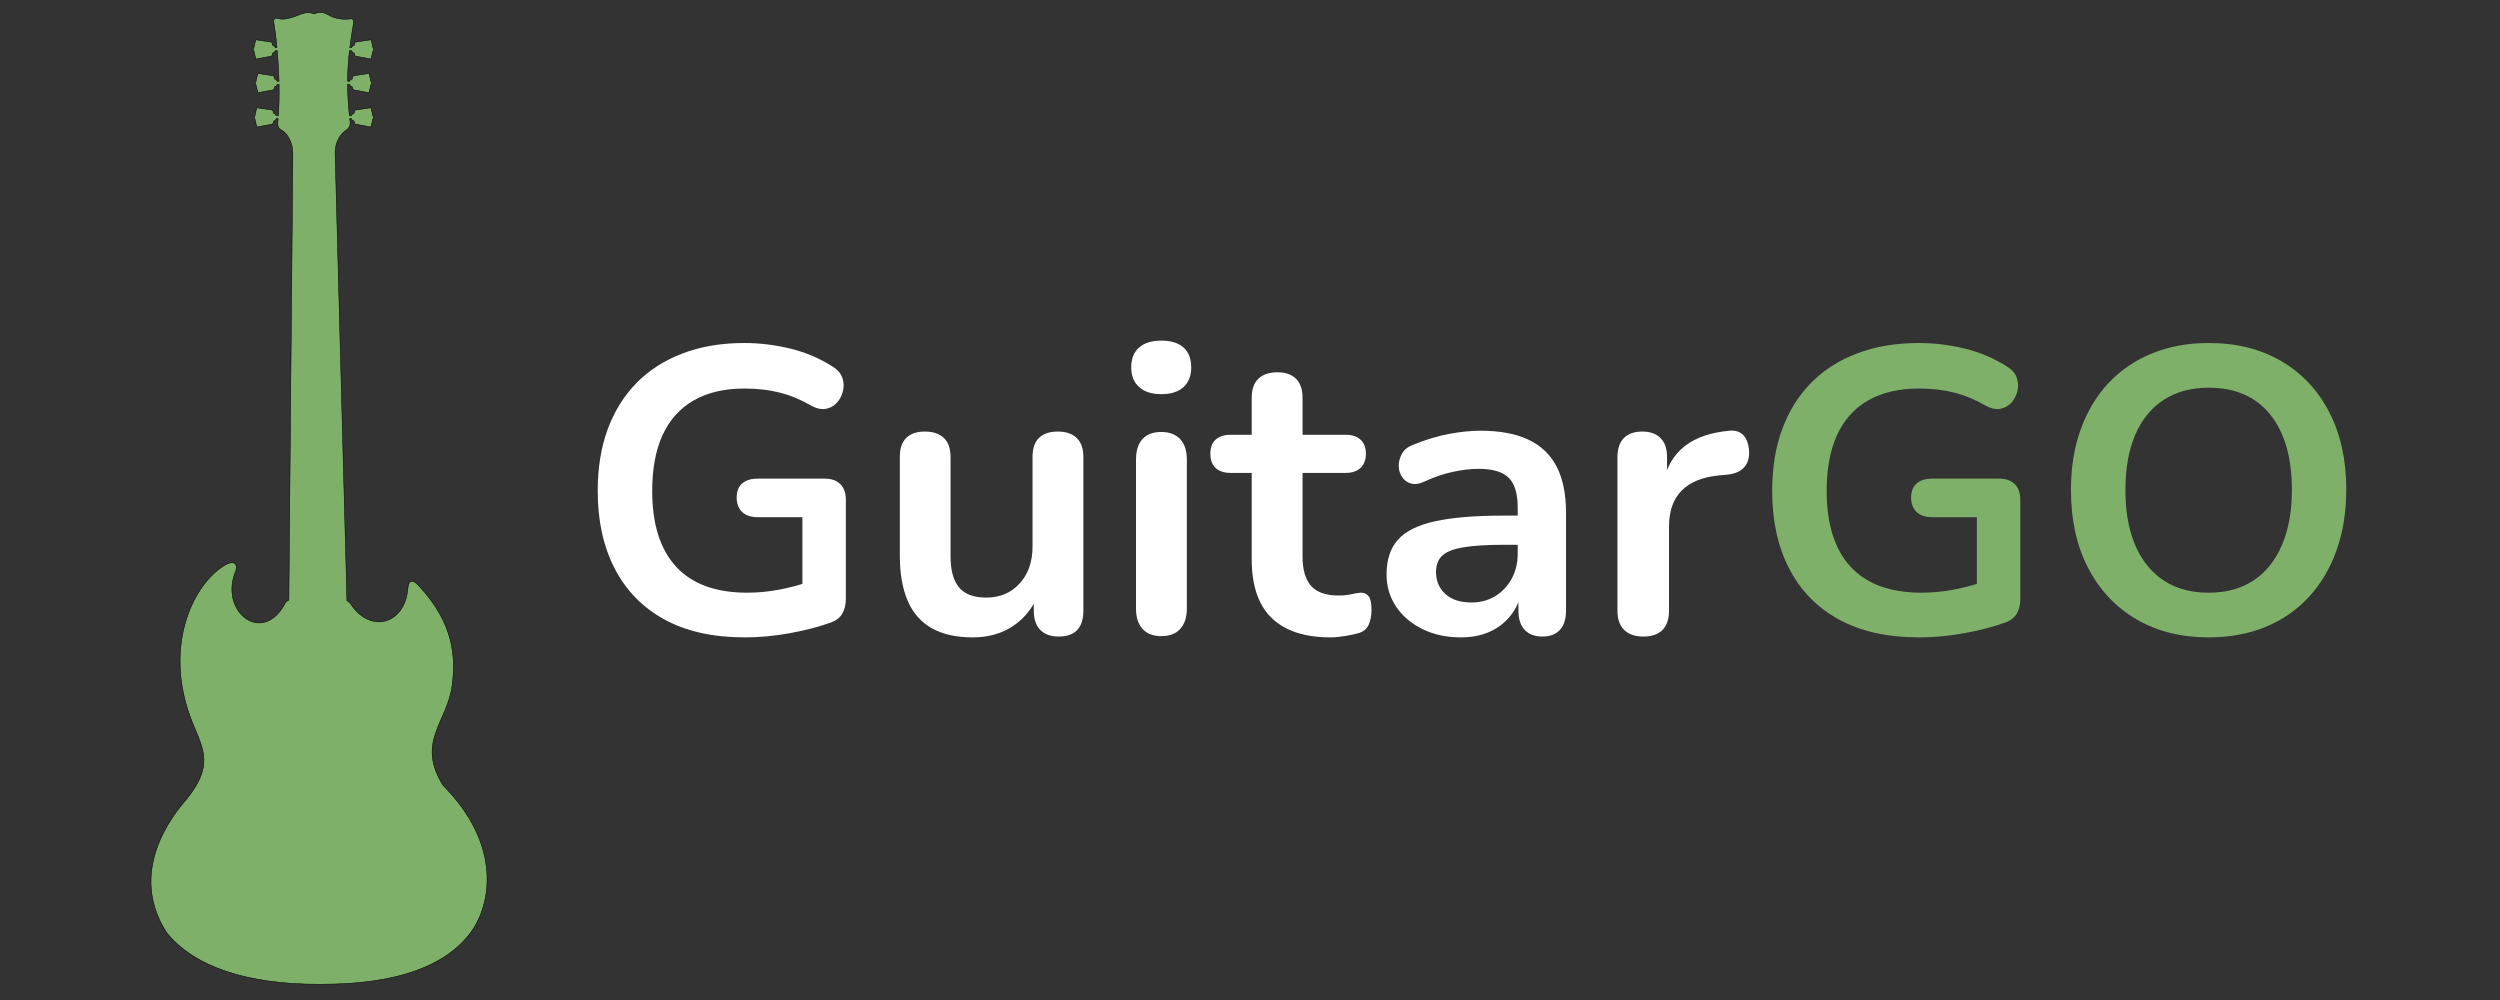 <svg xmlns="http://www.w3.org/2000/svg" xmlns:xlink="http://www.w3.org/1999/xlink" width="500" zoomAndPan="magnify" viewBox="0 0 375 150" height="200" preserveAspectRatio="xMidYMid meet" version="1.0"><rect x="0" y="0" width="375" height="150" fill="#333333" stroke="none"/><defs><g/><clipPath id="0486cd0bf4"><path d="M 22 1.613 L 74 1.613 L 74 148.922 L 22 148.922 Z M 22 1.613 " clip-rule="nonzero"/></clipPath></defs><g clip-path="url(#0486cd0bf4)"><path stroke-linecap="butt" transform="matrix(0.076, 0, 0, 0.076, 22.586, 1.795)" fill-opacity="1" fill="#7fb069" fill-rule="evenodd" stroke-linejoin="round" d="M 335.032 1.001 C 331.4 1.052 327.205 1.87 322.141 3.814 C 308.789 -2.376 297.33 4.428 285.666 8.572 C 265.356 15.887 257.683 14.608 250.163 12.562 C 243.052 10.618 242.643 16.962 243.461 21.975 C 245.61 34.969 247.758 51.595 249.549 70.369 L 245.917 70.369 C 244.945 67.556 243.205 66.277 241.057 66.123 C 240.596 63.821 239.931 61.57 238.601 59.524 L 207.651 54.869 C 207.651 54.869 207.447 56.045 207.396 56.301 C 205.861 60.496 205.094 65.51 204.275 70.114 C 203.15 71.239 202.587 72.569 202.587 73.899 C 202.587 75.229 203.201 76.559 204.275 77.685 C 205.196 81.931 206.066 86.791 207.396 91.497 C 207.447 91.753 207.651 92.93 207.651 92.93 L 238.653 87.149 C 239.471 85.563 240.238 84.642 241.057 80.959 C 243.154 80.396 244.996 79.936 245.917 76.304 L 250.061 76.304 L 250.112 76.918 C 251.749 95.487 252.976 115.848 253.539 136.822 L 249.907 136.822 C 248.935 134.009 247.196 132.73 245.047 132.576 C 244.587 130.274 243.922 128.023 242.592 125.977 L 211.642 121.322 C 211.642 121.322 211.437 122.498 211.437 122.754 C 209.902 126.949 209.084 131.962 208.265 136.567 C 207.191 137.692 206.577 139.022 206.577 140.352 C 206.577 141.682 207.191 142.961 208.265 144.138 C 209.186 148.384 210.056 153.244 211.437 157.95 C 211.437 158.206 211.642 159.383 211.642 159.383 L 242.643 153.602 C 243.461 152.016 244.229 151.095 245.047 147.412 C 247.145 146.849 248.986 146.337 249.907 142.756 L 253.642 142.756 L 253.642 142.961 C 254 163.526 253.642 184.449 252.26 204.554 L 247.912 204.503 C 246.94 201.74 245.201 200.462 243.052 200.308 C 242.592 198.006 241.927 195.704 240.596 193.658 L 209.647 189.054 C 209.647 189.054 209.442 190.23 209.391 190.435 C 207.907 194.681 207.089 199.694 206.27 204.298 C 205.196 205.424 204.582 206.703 204.582 208.084 C 204.582 209.414 205.196 210.693 206.27 211.818 C 207.191 216.116 208.061 220.924 209.442 225.682 C 209.442 225.887 209.647 227.063 209.647 227.063 L 240.648 221.334 C 241.466 219.697 242.234 218.827 243.052 215.144 C 245.149 214.581 246.991 214.069 247.912 210.437 L 251.8 210.488 L 251.8 210.693 C 251.595 213.097 251.442 215.502 251.186 217.906 C 250.572 224.71 251.749 229.416 258.911 233.458 C 271.342 240.517 281.01 259.65 280.806 280.42 L 272.928 1160.882 C 268.784 1162.621 265.868 1165.179 264.589 1168.658 C 219.98 1250.918 134.088 1182.368 168.363 1102.512 C 172.865 1082.458 157.62 1085.17 146.058 1092.178 C 83.442 1130.137 27.784 1249.128 77.15 1388.019 C 99.045 1449.561 130.507 1480.05 70.909 1553.819 C 20.519 1611.166 -35.549 1712.814 31.774 1817.226 C 85.233 1883.679 188.621 1919.335 333.293 1918.977 C 404.913 1918.823 559.714 1913.964 631.743 1816.97 C 672.566 1761.976 693.898 1644.008 577.107 1526.296 C 523.597 1439.739 586.111 1402.241 595.37 1327.961 C 602.02 1274.706 599.309 1206.872 528.968 1132.03 C 515.514 1117.706 509.17 1122.259 507.687 1138.833 C 501.343 1209.788 432.435 1226.721 395.039 1168.3 C 392.891 1164.975 387.57 1161.905 387.57 1161.905 L 364.243 279.959 C 363.834 265.022 368.489 244.61 387.417 232.281 C 391.663 229.519 394.17 224.301 393.863 218.571 C 393.556 215.86 393.3 213.302 392.993 210.693 L 392.942 210.437 L 396.625 210.437 C 397.597 214.069 399.439 214.581 401.536 215.144 C 402.304 218.827 403.122 219.697 403.889 221.334 L 434.942 227.063 C 434.942 227.063 435.095 225.887 435.146 225.682 C 436.528 220.924 437.397 216.116 438.267 211.818 C 439.392 210.693 439.955 209.414 440.006 208.033 C 440.006 206.703 439.392 205.424 438.267 204.298 C 437.448 199.643 436.681 194.681 435.146 190.435 C 435.095 190.23 434.942 189.054 434.942 189.054 L 403.941 193.658 C 402.611 195.704 401.997 197.955 401.536 200.308 C 399.388 200.462 397.648 201.74 396.676 204.503 L 392.328 204.554 C 389.975 181.892 388.9 161.531 388.798 142.961 L 388.798 142.756 L 392.891 142.756 C 393.812 146.337 395.704 146.849 397.802 147.412 C 398.569 151.095 399.336 151.965 400.155 153.602 L 431.156 159.331 C 431.156 159.331 431.361 158.155 431.412 157.95 C 432.742 153.193 433.663 148.384 434.532 144.087 C 435.658 142.961 436.221 141.682 436.221 140.352 C 436.221 139.022 435.658 137.692 434.532 136.567 C 433.714 131.962 432.947 126.949 431.412 122.703 C 431.361 122.498 431.156 121.322 431.156 121.322 L 400.206 125.977 C 398.876 127.972 398.211 130.274 397.751 132.576 C 395.602 132.73 393.863 134.009 392.891 136.771 L 388.798 136.822 C 388.952 114.774 390.333 95.129 392.43 76.918 L 392.533 76.304 L 396.881 76.304 C 397.853 79.885 399.695 80.396 401.792 80.959 C 402.559 84.642 403.378 85.512 404.145 87.149 L 435.198 92.878 C 435.198 92.878 435.351 91.753 435.402 91.497 C 436.732 86.74 437.653 81.931 438.523 77.634 C 439.648 76.508 440.211 75.229 440.211 73.899 C 440.211 72.569 439.648 71.239 438.523 70.114 C 437.704 65.51 436.937 60.496 435.402 56.301 C 435.351 56.045 435.198 54.869 435.198 54.869 L 404.196 59.524 C 402.866 61.519 402.252 63.821 401.792 66.123 C 399.643 66.277 397.853 67.556 396.932 70.318 L 393.198 70.369 C 395.244 53.948 397.802 38.499 400.308 23.305 C 401.946 13.381 397.648 13.329 394.937 13.688 C 383.478 15.069 373.093 14.659 361.225 10.669 C 351.863 7.549 345.929 0.847 335.032 1.001 Z M 335.032 1.001 " stroke="#000000" stroke-width="0.991" stroke-opacity="1" stroke-miterlimit="4"/></g><g fill="#ffffff" fill-opacity="1"><g transform="translate(86.377, 94.998)"><g><path d="M 25.344 0.609 C 20.594 0.609 16.582 -0.281 13.312 -2.062 C 10.039 -3.852 7.551 -6.395 5.844 -9.688 C 4.133 -12.977 3.281 -16.875 3.281 -21.375 C 3.281 -24.789 3.773 -27.859 4.766 -30.578 C 5.766 -33.297 7.207 -35.617 9.094 -37.547 C 10.988 -39.473 13.297 -40.953 16.016 -41.984 C 18.734 -43.023 21.82 -43.547 25.281 -43.547 C 27.551 -43.547 29.832 -43.27 32.125 -42.719 C 34.414 -42.176 36.578 -41.254 38.609 -39.953 C 39.305 -39.504 39.766 -38.953 39.984 -38.297 C 40.203 -37.648 40.227 -36.992 40.062 -36.328 C 39.906 -35.66 39.602 -35.082 39.156 -34.594 C 38.719 -34.102 38.16 -33.797 37.484 -33.672 C 36.816 -33.555 36.078 -33.723 35.266 -34.172 C 33.723 -35.066 32.16 -35.711 30.578 -36.109 C 28.992 -36.516 27.227 -36.719 25.281 -36.719 C 22.27 -36.719 19.727 -36.117 17.656 -34.922 C 15.594 -33.734 14.039 -32 13 -29.719 C 11.969 -27.445 11.453 -24.664 11.453 -21.375 C 11.453 -16.383 12.648 -12.586 15.047 -9.984 C 17.441 -7.391 20.992 -6.094 25.703 -6.094 C 27.328 -6.094 28.973 -6.254 30.641 -6.578 C 32.305 -6.898 33.93 -7.348 35.516 -7.922 L 33.984 -4.453 L 33.984 -17.422 L 27.281 -17.422 C 26.27 -17.422 25.488 -17.68 24.938 -18.203 C 24.395 -18.734 24.125 -19.445 24.125 -20.344 C 24.125 -21.281 24.395 -21.988 24.938 -22.469 C 25.488 -22.957 26.27 -23.203 27.281 -23.203 L 37.328 -23.203 C 38.348 -23.203 39.129 -22.926 39.672 -22.375 C 40.223 -21.832 40.5 -21.051 40.5 -20.031 L 40.5 -5.234 C 40.5 -4.336 40.328 -3.586 39.984 -2.984 C 39.641 -2.379 39.082 -1.93 38.312 -1.641 C 36.52 -0.992 34.469 -0.457 32.156 -0.031 C 29.844 0.395 27.57 0.609 25.344 0.609 Z M 25.344 0.609 "/></g></g></g><g fill="#ffffff" fill-opacity="1"><g transform="translate(131.193, 94.998)"><g><path d="M 14.734 0.609 C 12.266 0.609 10.219 0.156 8.594 -0.75 C 6.969 -1.664 5.758 -3.035 4.969 -4.859 C 4.176 -6.691 3.781 -8.969 3.781 -11.688 L 3.781 -26.438 C 3.781 -27.727 4.102 -28.688 4.75 -29.312 C 5.395 -29.945 6.328 -30.266 7.547 -30.266 C 8.766 -30.266 9.707 -29.945 10.375 -29.312 C 11.051 -28.688 11.391 -27.727 11.391 -26.438 L 11.391 -11.578 C 11.391 -9.461 11.816 -7.895 12.672 -6.875 C 13.523 -5.863 14.883 -5.359 16.75 -5.359 C 18.781 -5.359 20.441 -6.055 21.734 -7.453 C 23.035 -8.859 23.688 -10.719 23.688 -13.031 L 23.688 -26.438 C 23.688 -27.727 24.008 -28.688 24.656 -29.312 C 25.312 -29.945 26.25 -30.266 27.469 -30.266 C 28.688 -30.266 29.629 -29.945 30.297 -29.312 C 30.973 -28.688 31.312 -27.727 31.312 -26.438 L 31.312 -3.406 C 31.312 -0.812 30.07 0.484 27.594 0.484 C 26.414 0.484 25.5 0.148 24.844 -0.516 C 24.195 -1.18 23.875 -2.145 23.875 -3.406 L 23.875 -8.047 L 24.734 -6.219 C 23.879 -4.02 22.586 -2.332 20.859 -1.156 C 19.129 0.02 17.086 0.609 14.734 0.609 Z M 14.734 0.609 "/></g></g></g><g fill="#ffffff" fill-opacity="1"><g transform="translate(166.449, 94.998)"><g><path d="M 7.734 0.422 C 6.516 0.422 5.578 0.055 4.922 -0.672 C 4.273 -1.398 3.953 -2.414 3.953 -3.719 L 3.953 -26.062 C 3.953 -27.406 4.273 -28.43 4.922 -29.141 C 5.578 -29.848 6.516 -30.203 7.734 -30.203 C 8.953 -30.203 9.895 -29.848 10.562 -29.141 C 11.238 -28.43 11.578 -27.406 11.578 -26.062 L 11.578 -3.719 C 11.578 -2.414 11.25 -1.398 10.594 -0.672 C 9.945 0.055 8.992 0.422 7.734 0.422 Z M 7.734 -35.875 C 6.316 -35.875 5.211 -36.227 4.422 -36.938 C 3.629 -37.645 3.234 -38.629 3.234 -39.891 C 3.234 -41.191 3.629 -42.188 4.422 -42.875 C 5.211 -43.562 6.316 -43.906 7.734 -43.906 C 9.191 -43.906 10.305 -43.562 11.078 -42.875 C 11.848 -42.188 12.234 -41.191 12.234 -39.891 C 12.234 -38.629 11.848 -37.645 11.078 -36.938 C 10.305 -36.227 9.191 -35.875 7.734 -35.875 Z M 7.734 -35.875 "/></g></g></g><g fill="#ffffff" fill-opacity="1"><g transform="translate(181.976, 94.998)"><g><path d="M 17.609 0.609 C 14.961 0.609 12.754 0.16 10.984 -0.734 C 9.223 -1.629 7.914 -2.938 7.062 -4.656 C 6.207 -6.383 5.781 -8.523 5.781 -11.078 L 5.781 -24.062 L 2.625 -24.062 C 1.645 -24.062 0.891 -24.312 0.359 -24.812 C -0.16 -25.32 -0.422 -26.023 -0.422 -26.922 C -0.422 -27.859 -0.16 -28.566 0.359 -29.047 C 0.891 -29.535 1.645 -29.781 2.625 -29.781 L 5.781 -29.781 L 5.781 -35.328 C 5.781 -36.586 6.113 -37.539 6.781 -38.188 C 7.457 -38.832 8.406 -39.156 9.625 -39.156 C 10.844 -39.156 11.773 -38.832 12.422 -38.188 C 13.078 -37.539 13.406 -36.586 13.406 -35.328 L 13.406 -29.781 L 19.859 -29.781 C 20.828 -29.781 21.578 -29.535 22.109 -29.047 C 22.641 -28.566 22.906 -27.859 22.906 -26.922 C 22.906 -26.023 22.641 -25.32 22.109 -24.812 C 21.578 -24.312 20.828 -24.062 19.859 -24.062 L 13.406 -24.062 L 13.406 -11.516 C 13.406 -9.566 13.828 -8.102 14.672 -7.125 C 15.523 -6.156 16.906 -5.672 18.812 -5.672 C 19.508 -5.672 20.117 -5.727 20.641 -5.844 C 21.172 -5.969 21.641 -6.051 22.047 -6.094 C 22.535 -6.133 22.941 -5.977 23.266 -5.625 C 23.586 -5.281 23.75 -4.582 23.75 -3.531 C 23.75 -2.719 23.617 -1.992 23.359 -1.359 C 23.098 -0.734 22.617 -0.301 21.922 -0.062 C 21.398 0.102 20.711 0.254 19.859 0.391 C 19.004 0.535 18.254 0.609 17.609 0.609 Z M 17.609 0.609 "/></g></g></g><g fill="#ffffff" fill-opacity="1"><g transform="translate(205.358, 94.998)"><g><path d="M 13.766 0.609 C 11.609 0.609 9.688 0.191 8 -0.641 C 6.32 -1.473 5.004 -2.598 4.047 -4.016 C 3.098 -5.441 2.625 -7.047 2.625 -8.828 C 2.625 -11.023 3.191 -12.758 4.328 -14.031 C 5.461 -15.312 7.305 -16.234 9.859 -16.797 C 12.422 -17.367 15.852 -17.656 20.156 -17.656 L 23.203 -17.656 L 23.203 -13.281 L 20.219 -13.281 C 17.695 -13.281 15.688 -13.156 14.188 -12.906 C 12.688 -12.664 11.617 -12.25 10.984 -11.656 C 10.359 -11.07 10.047 -10.254 10.047 -9.203 C 10.047 -7.859 10.508 -6.758 11.438 -5.906 C 12.375 -5.051 13.676 -4.625 15.344 -4.625 C 16.688 -4.625 17.875 -4.938 18.906 -5.562 C 19.945 -6.195 20.77 -7.062 21.375 -8.156 C 21.988 -9.258 22.297 -10.52 22.297 -11.938 L 22.297 -18.938 C 22.297 -20.969 21.848 -22.43 20.953 -23.328 C 20.055 -24.223 18.551 -24.672 16.438 -24.672 C 15.258 -24.672 13.988 -24.523 12.625 -24.234 C 11.27 -23.953 9.844 -23.469 8.344 -22.781 C 7.57 -22.414 6.891 -22.312 6.297 -22.469 C 5.711 -22.633 5.258 -22.969 4.938 -23.469 C 4.613 -23.977 4.453 -24.535 4.453 -25.141 C 4.453 -25.754 4.613 -26.352 4.938 -26.938 C 5.258 -27.531 5.805 -27.973 6.578 -28.266 C 8.441 -29.035 10.238 -29.582 11.969 -29.906 C 13.695 -30.227 15.27 -30.391 16.688 -30.391 C 19.613 -30.391 22.02 -29.941 23.906 -29.047 C 25.789 -28.16 27.203 -26.812 28.141 -25 C 29.078 -23.195 29.547 -20.875 29.547 -18.031 L 29.547 -3.406 C 29.547 -2.145 29.238 -1.18 28.625 -0.516 C 28.02 0.148 27.145 0.484 26 0.484 C 24.863 0.484 23.977 0.148 23.344 -0.516 C 22.719 -1.18 22.406 -2.145 22.406 -3.406 L 22.406 -6.328 L 22.906 -6.328 C 22.613 -4.91 22.051 -3.68 21.219 -2.641 C 20.395 -1.609 19.352 -0.805 18.094 -0.234 C 16.832 0.328 15.391 0.609 13.766 0.609 Z M 13.766 0.609 "/></g></g></g><g fill="#ffffff" fill-opacity="1"><g transform="translate(238.665, 94.998)"><g><path d="M 7.859 0.484 C 6.598 0.484 5.629 0.148 4.953 -0.516 C 4.285 -1.18 3.953 -2.145 3.953 -3.406 L 3.953 -26.438 C 3.953 -27.695 4.273 -28.648 4.922 -29.297 C 5.578 -29.941 6.492 -30.266 7.672 -30.266 C 8.848 -30.266 9.758 -29.941 10.406 -29.297 C 11.062 -28.648 11.391 -27.695 11.391 -26.438 L 11.391 -22.594 L 10.781 -22.594 C 11.352 -25.031 12.469 -26.879 14.125 -28.141 C 15.789 -29.398 18.004 -30.148 20.766 -30.391 C 21.617 -30.473 22.301 -30.258 22.812 -29.75 C 23.32 -29.238 23.613 -28.457 23.688 -27.406 C 23.77 -26.395 23.535 -25.57 22.984 -24.938 C 22.441 -24.312 21.625 -23.938 20.531 -23.812 L 19.188 -23.688 C 16.707 -23.445 14.836 -22.688 13.578 -21.406 C 12.316 -20.125 11.688 -18.328 11.688 -16.016 L 11.688 -3.406 C 11.688 -2.145 11.363 -1.18 10.719 -0.516 C 10.07 0.148 9.117 0.484 7.859 0.484 Z M 7.859 0.484 "/></g></g></g><g fill="#7fb069" fill-opacity="1"><g transform="translate(262.545, 94.998)"><g><path d="M 25.344 0.609 C 20.594 0.609 16.582 -0.281 13.312 -2.062 C 10.039 -3.852 7.551 -6.395 5.844 -9.688 C 4.133 -12.977 3.281 -16.875 3.281 -21.375 C 3.281 -24.789 3.773 -27.859 4.766 -30.578 C 5.766 -33.297 7.207 -35.617 9.094 -37.547 C 10.988 -39.473 13.297 -40.953 16.016 -41.984 C 18.734 -43.023 21.82 -43.547 25.281 -43.547 C 27.551 -43.547 29.832 -43.27 32.125 -42.719 C 34.414 -42.176 36.578 -41.254 38.609 -39.953 C 39.305 -39.504 39.766 -38.953 39.984 -38.297 C 40.203 -37.648 40.227 -36.992 40.062 -36.328 C 39.906 -35.66 39.602 -35.082 39.156 -34.594 C 38.719 -34.102 38.16 -33.797 37.484 -33.672 C 36.816 -33.555 36.078 -33.723 35.266 -34.172 C 33.723 -35.066 32.16 -35.711 30.578 -36.109 C 28.992 -36.516 27.227 -36.719 25.281 -36.719 C 22.27 -36.719 19.727 -36.117 17.656 -34.922 C 15.594 -33.734 14.039 -32 13 -29.719 C 11.969 -27.445 11.453 -24.664 11.453 -21.375 C 11.453 -16.383 12.648 -12.586 15.047 -9.984 C 17.441 -7.391 20.992 -6.094 25.703 -6.094 C 27.328 -6.094 28.973 -6.254 30.641 -6.578 C 32.305 -6.898 33.93 -7.348 35.516 -7.922 L 33.984 -4.453 L 33.984 -17.422 L 27.281 -17.422 C 26.27 -17.422 25.488 -17.68 24.938 -18.203 C 24.395 -18.734 24.125 -19.445 24.125 -20.344 C 24.125 -21.281 24.395 -21.988 24.938 -22.469 C 25.488 -22.957 26.27 -23.203 27.281 -23.203 L 37.328 -23.203 C 38.348 -23.203 39.129 -22.926 39.672 -22.375 C 40.223 -21.832 40.5 -21.051 40.5 -20.031 L 40.5 -5.234 C 40.5 -4.336 40.328 -3.586 39.984 -2.984 C 39.641 -2.379 39.082 -1.93 38.312 -1.641 C 36.52 -0.992 34.469 -0.457 32.156 -0.031 C 29.844 0.395 27.57 0.609 25.344 0.609 Z M 25.344 0.609 "/></g></g></g><g fill="#7fb069" fill-opacity="1"><g transform="translate(307.361, 94.998)"><g><path d="M 23.938 0.609 C 19.789 0.609 16.164 -0.301 13.062 -2.125 C 9.957 -3.957 7.551 -6.523 5.844 -9.828 C 4.133 -13.141 3.281 -17.031 3.281 -21.5 C 3.281 -24.875 3.77 -27.91 4.75 -30.609 C 5.727 -33.305 7.117 -35.617 8.922 -37.547 C 10.734 -39.473 12.906 -40.953 15.438 -41.984 C 17.977 -43.023 20.812 -43.547 23.938 -43.547 C 28.113 -43.547 31.742 -42.641 34.828 -40.828 C 37.922 -39.023 40.316 -36.477 42.016 -33.188 C 43.723 -29.906 44.578 -26.031 44.578 -21.562 C 44.578 -18.188 44.086 -15.141 43.109 -12.422 C 42.141 -9.703 40.75 -7.367 38.938 -5.422 C 37.133 -3.473 34.961 -1.977 32.422 -0.938 C 29.891 0.094 27.062 0.609 23.938 0.609 Z M 23.938 -6.094 C 26.57 -6.094 28.812 -6.703 30.656 -7.922 C 32.508 -9.141 33.93 -10.906 34.922 -13.219 C 35.922 -15.531 36.422 -18.289 36.422 -21.5 C 36.422 -26.375 35.332 -30.148 33.156 -32.828 C 30.988 -35.504 27.914 -36.844 23.938 -36.844 C 21.332 -36.844 19.098 -36.242 17.234 -35.047 C 15.367 -33.848 13.938 -32.102 12.938 -29.812 C 11.945 -27.52 11.453 -24.75 11.453 -21.5 C 11.453 -16.664 12.547 -12.891 14.734 -10.172 C 16.93 -7.453 20 -6.094 23.938 -6.094 Z M 23.938 -6.094 "/></g></g></g></svg>